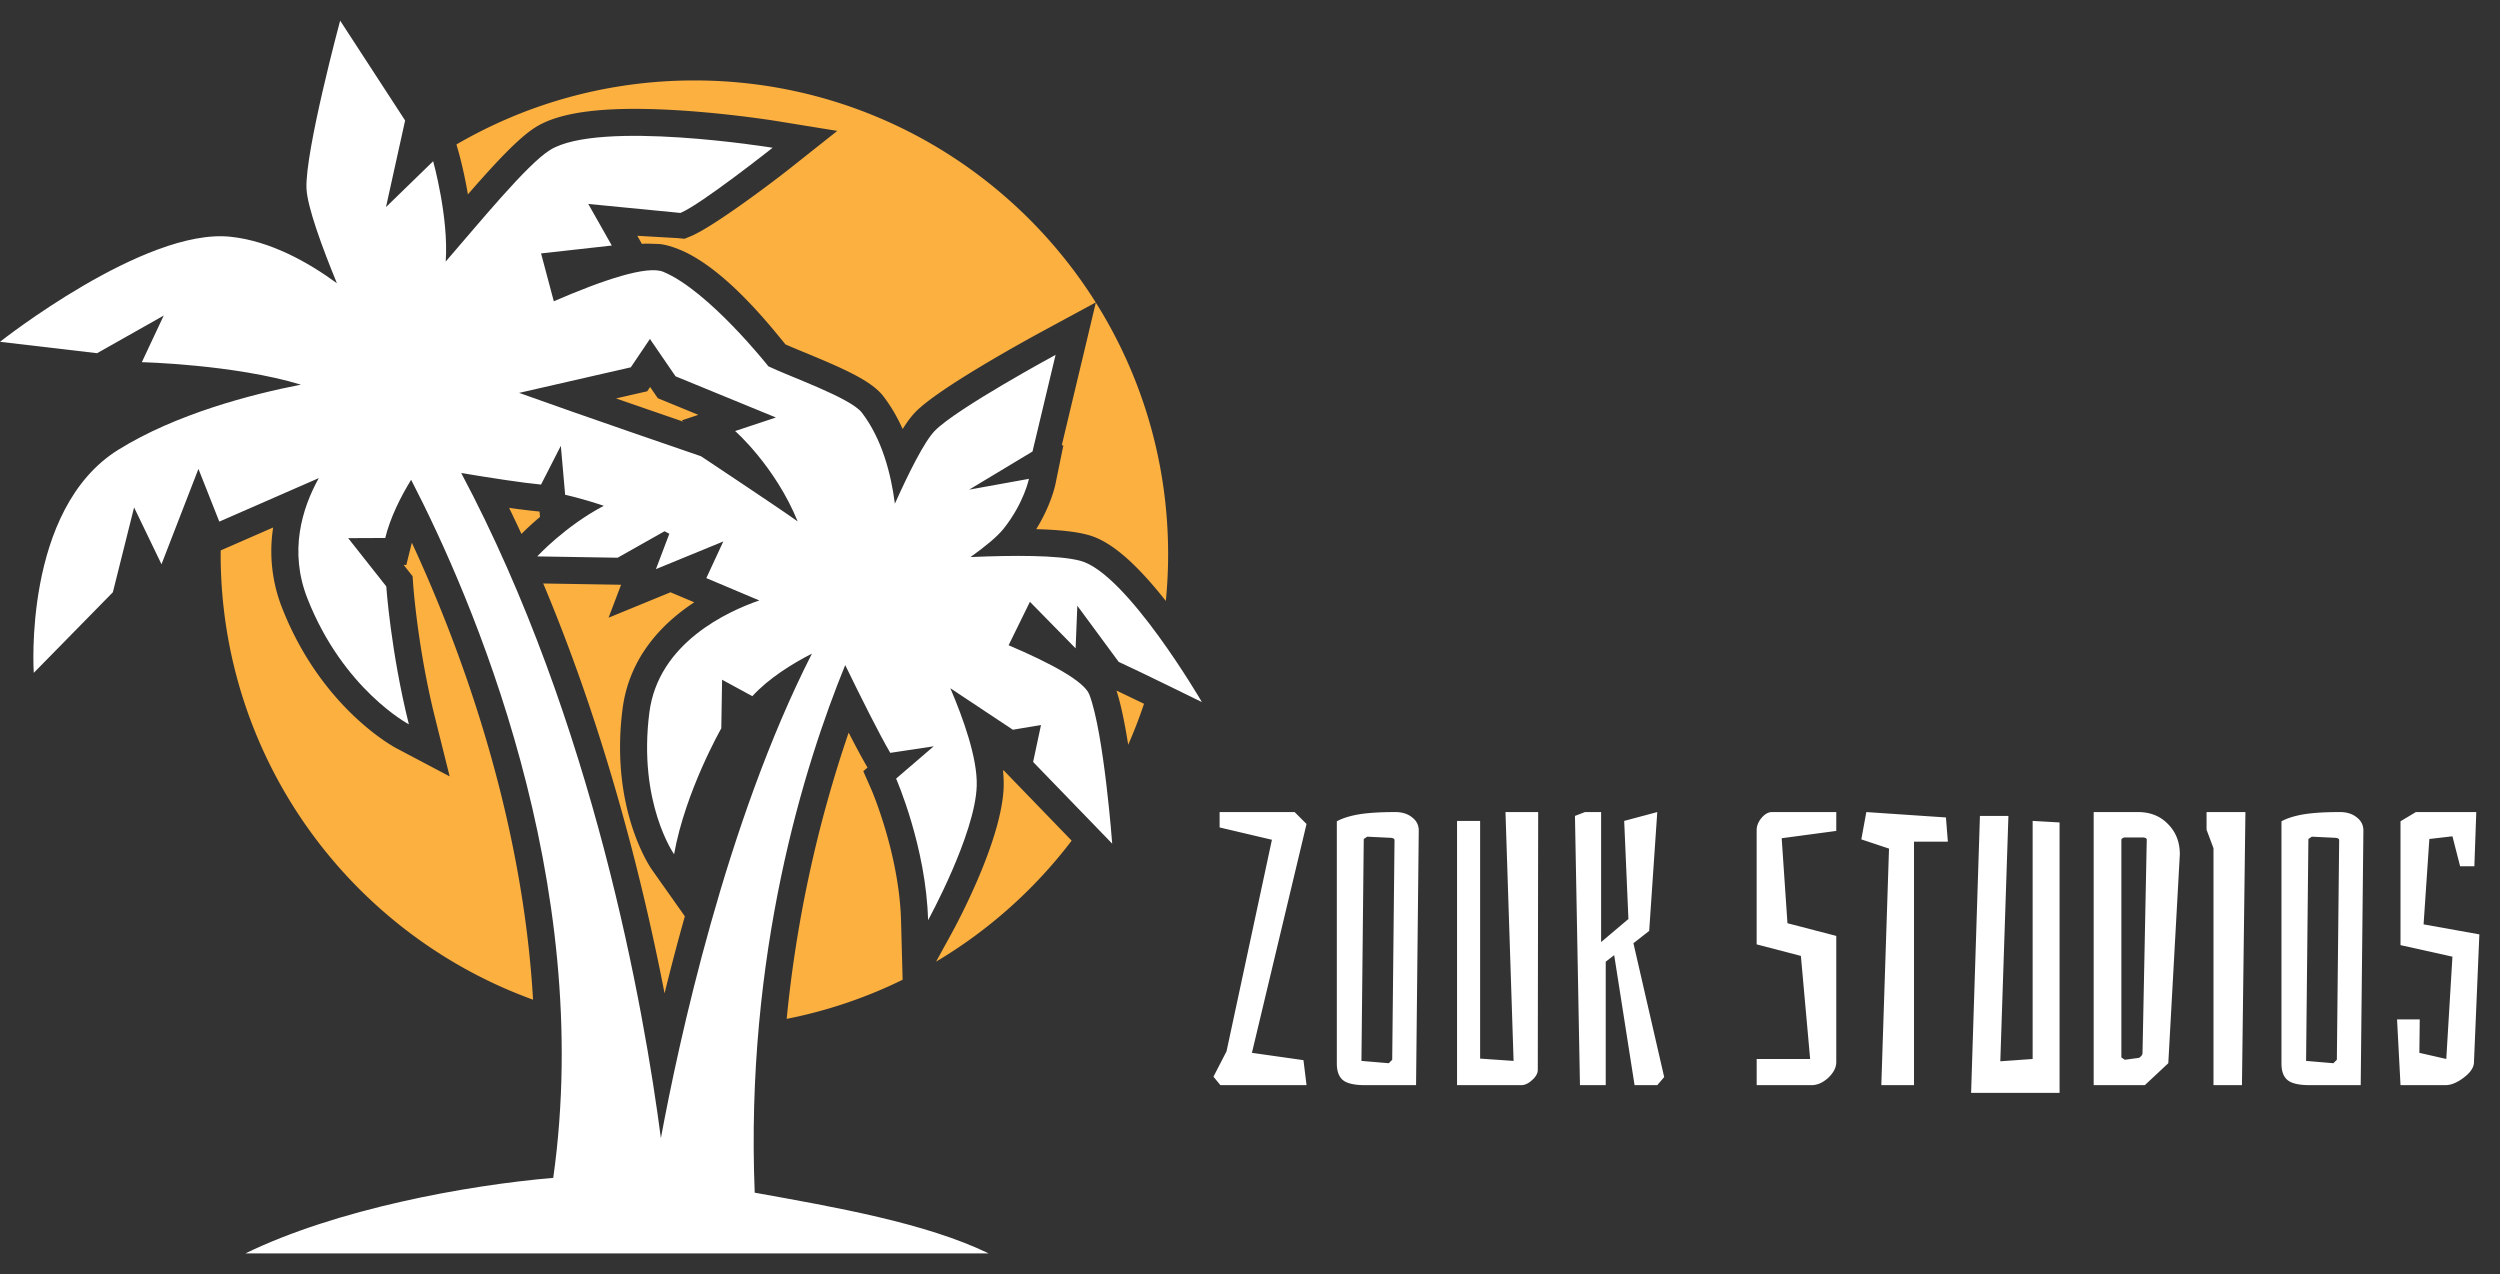 <svg xmlns="http://www.w3.org/2000/svg" width="104" height="53" fill="none" viewBox="0 0 104 53">
  <rect x="0" y="0" width="104" height="53" fill="#333333" stroke="none"/>
  <g class="Frame 2">
    <g class="Group">
      <path fill="#fff" d="m44.745 26.971.072-1.772 1.72 2.335C47.24 27.85 50 29.207 50 29.207s-3.127-5.373-5.065-5.88c-.91-.239-2.806-.23-4.563-.153.587-.418 1.115-.845 1.39-1.194.84-1.068 1.042-2.06 1.042-2.06l-2.488.45 2.636-1.587.96-4.021S39.78 17 38.885 17.924c-.444.458-1.105 1.797-1.658 3.03-.16-1.244-.534-2.69-1.372-3.786-.472-.618-2.997-1.498-3.889-1.928 0 0-2.482-3.143-4.371-3.932-.664-.277-2.48.326-4.557 1.225l-.53-1.991 2.943-.328-.979-1.73 3.835.374c.852-.35 3.834-2.712 3.834-2.712s-7.217-1.173-9.259.093c-.959.595-2.96 3.052-4.341 4.642.132-1.836-.522-4.174-.522-4.174l-1.962 1.907.796-3.602L14.15.858s-1.464 5.441-1.4 6.98c.031.765.65 2.446 1.265 3.944-1.214-.888-2.78-1.758-4.424-1.933C6.018 9.467 0 14.219 0 14.219l4.038.474 2.773-1.566-.911 1.94s3.831.09 6.617.934c-2.088.409-5.191 1.218-7.592 2.707-3.985 2.472-3.52 9.283-3.52 9.283l3.29-3.353.883-3.53 1.14 2.365 1.537-3.967.868 2.193 4.139-1.81c-.703 1.265-1.245 3.047-.473 5.008 1.493 3.794 4.22 5.235 4.22 5.235-.752-3.016-.94-5.738-.94-5.738l-1.585-2.007 1.542-.007c.21-.85.635-1.7 1.077-2.421 2.512 4.862 7.655 16.667 5.912 29.04-3.6.308-9.008 1.294-12.806 3.143h30.92c-2.613-1.27-6.412-1.928-9.733-2.527-.4-9.927 2.07-17.797 3.765-21.948.655 1.346 1.41 2.86 1.874 3.652l1.807-.273-1.564 1.344s1.251 2.847 1.33 5.89c0 0 1.963-3.572 2.024-5.59.036-1.148-.57-2.826-1.098-4.06l2.601 1.727 1.171-.197-.328 1.537 3.29 3.4s-.343-4.605-.95-6.202c-.215-.56-1.623-1.313-3.36-2.053l.887-1.807 1.9 1.936Zm-17.708-12.87 1.066 1.554 4.175 1.713-1.697.563s1.661 1.453 2.603 3.76c-.76-.545-4.022-2.711-4.022-2.711s-5.075-1.738-7.567-2.636l4.646-1.063.796-1.18Zm.456 33.246c-.704-5.376-2.792-17.3-8.307-27.67 1.264.21 2.558.41 3.321.481l.824-1.613.179 2.038s.655.138 1.608.458c-1.613.848-2.769 2.105-2.769 2.105l3.345.055 1.95-1.101.2.105-.557 1.47 2.802-1.15-.706 1.524 2.204.93c-1.29.442-4.203 1.754-4.574 4.664-.48 3.757 1.029 5.893 1.029 5.893.468-2.62 1.964-5.238 1.964-5.238l.033-2.021 1.258.684c.694-.756 1.668-1.355 2.479-1.77-3.582 7.039-5.55 16.198-6.283 20.156Z" class="Vector"/>
      <path fill="#FBB040" d="m36.09 31.93-.177.152.335.761c.011.025 1.163 2.693 1.236 5.468l.065 2.447a19.553 19.553 0 0 1-4.823 1.627 52.708 52.708 0 0 1 2.578-11.908c.31.603.564 1.073.76 1.41l.026.043Zm5.635.127c.025.239.033.461.028.67-.069 2.222-1.948 5.705-2.163 6.095l-.649 1.182a19.8 19.8 0 0 0 5.64-5.033l-2.41-2.492-.416-.43-.03.008Zm-19.55 9.53c-.454-7.82-3.106-14.835-5.042-19.01l-.019.073-.21.85h-.113l.158.199.215.272.024.346c.002.026.19 2.668.91 5.543l.608 2.438-2.222-1.174c-.126-.066-3.114-1.682-4.741-5.816a6.432 6.432 0 0 1-.38-3.365l-1.792.784-.39.17-.002.155c.001 8.527 5.416 15.789 12.996 18.535Zm24.27-12.86c.193.591.354 1.407.488 2.255a19.81 19.81 0 0 0 .658-1.705l-1.145-.55Zm-1.44-13.704-.837 3.51.07-.013-.333 1.626c-.022.105-.2.9-.798 1.867.93.025 1.624.1 2.112.228.615.16 1.605.633 3.28 2.759.062-.64.095-1.289.095-1.946 0-3.846-1.102-7.434-3.008-10.467l-.58 2.436Zm-17.329 1.67-.31-.127-.19-.276-.131-.193-.12.18-.433.099-.865.198c1.058.368 2.074.718 2.804.969l-.066-.057.686-.228-1.375-.565ZM19.1 6.404c.015.054.206.746.365 1.682 1.2-1.379 2.137-2.373 2.825-2.8.821-.51 2.166-.757 4.113-.757 2.753 0 5.79.488 5.918.509l2.51.407-1.993 1.58c-.729.577-3.177 2.421-4.103 2.802l-.258.106-.278-.027-1.686-.097.19.337c.19-.023.488.001.616.001.327 0 .728.143.977.247 1.86.776 3.73 3.14 4.38 3.934.21.092.478.204.758.319 1.684.695 2.825 1.198 3.314 1.838.309.403.576.858.803 1.362.234-.373.403-.573.53-.705.965-.996 4.583-2.98 5.297-3.367l2.205-1.194c-3.487-5.547-9.66-9.235-16.696-9.235-3.608 0-6.989.97-9.899 2.663l.112.395Zm7.13 28.697a98.99 98.99 0 0 1 1.416 6.223c.249-1.013.53-2.091.844-3.206l-1.368-1.936c-.072-.102-1.754-2.541-1.225-6.682.274-2.144 1.632-3.555 2.984-4.445l-.989-.416-.181.074-2.394.983.52-1.37-.164-.003-3.075-.05c1.396 3.32 2.61 6.943 3.631 10.828Zm-3.787-13.822-.04-.003a26.88 26.88 0 0 1-1.224-.15c.173.357.344.72.513 1.085.16-.16.424-.413.772-.707l-.02-.225Z" class="Vector"/>
    </g>
    <path fill="#fff" d="m50.768 45.142-.288-.352.544-1.056 1.888-8.8-2.176-.512v-.64h3.12l.496.496-2.272 9.52 2.144.304.128 1.04h-3.584Zm6.012 0c-.437 0-.741-.07-.912-.208-.17-.139-.256-.368-.256-.688v-10.08c.235-.128.539-.224.912-.288.384-.064.89-.096 1.52-.096.288 0 .523.075.704.224.181.139.272.32.272.544l-.112 10.592H56.78Zm.992-.912.144-.144.096-9.136c0-.053-.048-.085-.144-.096l-.992-.048-.144.096-.096 9.232 1.136.096Zm6.2.272c0 .15-.08.293-.24.432-.149.139-.298.208-.447.208h-2.672V34.15h.96v9.888l1.392.096-.337-10.352h1.36l-.016 10.72Zm4.97.64h-.944l-.848-5.408-.352.272v5.136h-1.072l-.208-11.2.416-.16h.672v5.408l1.136-.96-.176-4.08 1.376-.368-.336 4.944-.656.512 1.28 5.568-.288.336Zm5.416-6.736 2.031.528v5.248c0 .224-.111.443-.335.656-.225.203-.454.304-.689.304h-2.287v-1.088h2.224l-.385-4.288-1.84-.48v-4.752c0-.17.064-.336.192-.496.14-.17.288-.256.448-.256h2.672v.784l-2.271.304.24 3.536Zm6.593-4.4.08 1.008h-1.408v10.128h-1.36l.32-9.84-1.152-.384.208-1.136 3.312.224Zm2.599-.064-.337 10.208 1.345-.096V34.15l1.12.064v11.248h-3.68l.367-11.52h1.184Zm5.387-.16c.512 0 .928.165 1.248.496.33.33.496.752.496 1.264l-.48 8.688-.976.912h-2.128v-11.36h1.84Zm.368 1.152c0-.064-.064-.096-.192-.096h-.72a.172.172 0 0 0-.096.032c-.032.021-.048.043-.048.064v9.056l.144.096.592-.08c.096-.064.144-.133.144-.208l.176-8.864Zm3.96 10.208h-1.184v-9.856l-.288-.768v-.736h1.616l-.144 11.36Zm2.812 0c-.437 0-.741-.07-.912-.208-.17-.139-.256-.368-.256-.688v-10.08c.235-.128.539-.224.912-.288.384-.064.89-.096 1.52-.096.288 0 .523.075.704.224.181.139.272.32.272.544l-.112 10.592h-2.128Zm.992-.912.144-.144.096-9.136c0-.053-.048-.085-.144-.096l-.992-.048-.144.096-.096 9.232 1.136.096Zm5.272-8.192-.32-1.248-.96.112-.24 3.552 2.32.416-.224 5.312c0 .213-.138.427-.416.64-.277.213-.533.32-.768.32h-1.872l-.144-2.736h.944l-.016 1.392 1.12.256.256-4.256-2.16-.48v-5.152l.64-.384h2.512l-.08 2.256h-.592Z" class="Zouk Studios"/>
  </g>
</svg>
